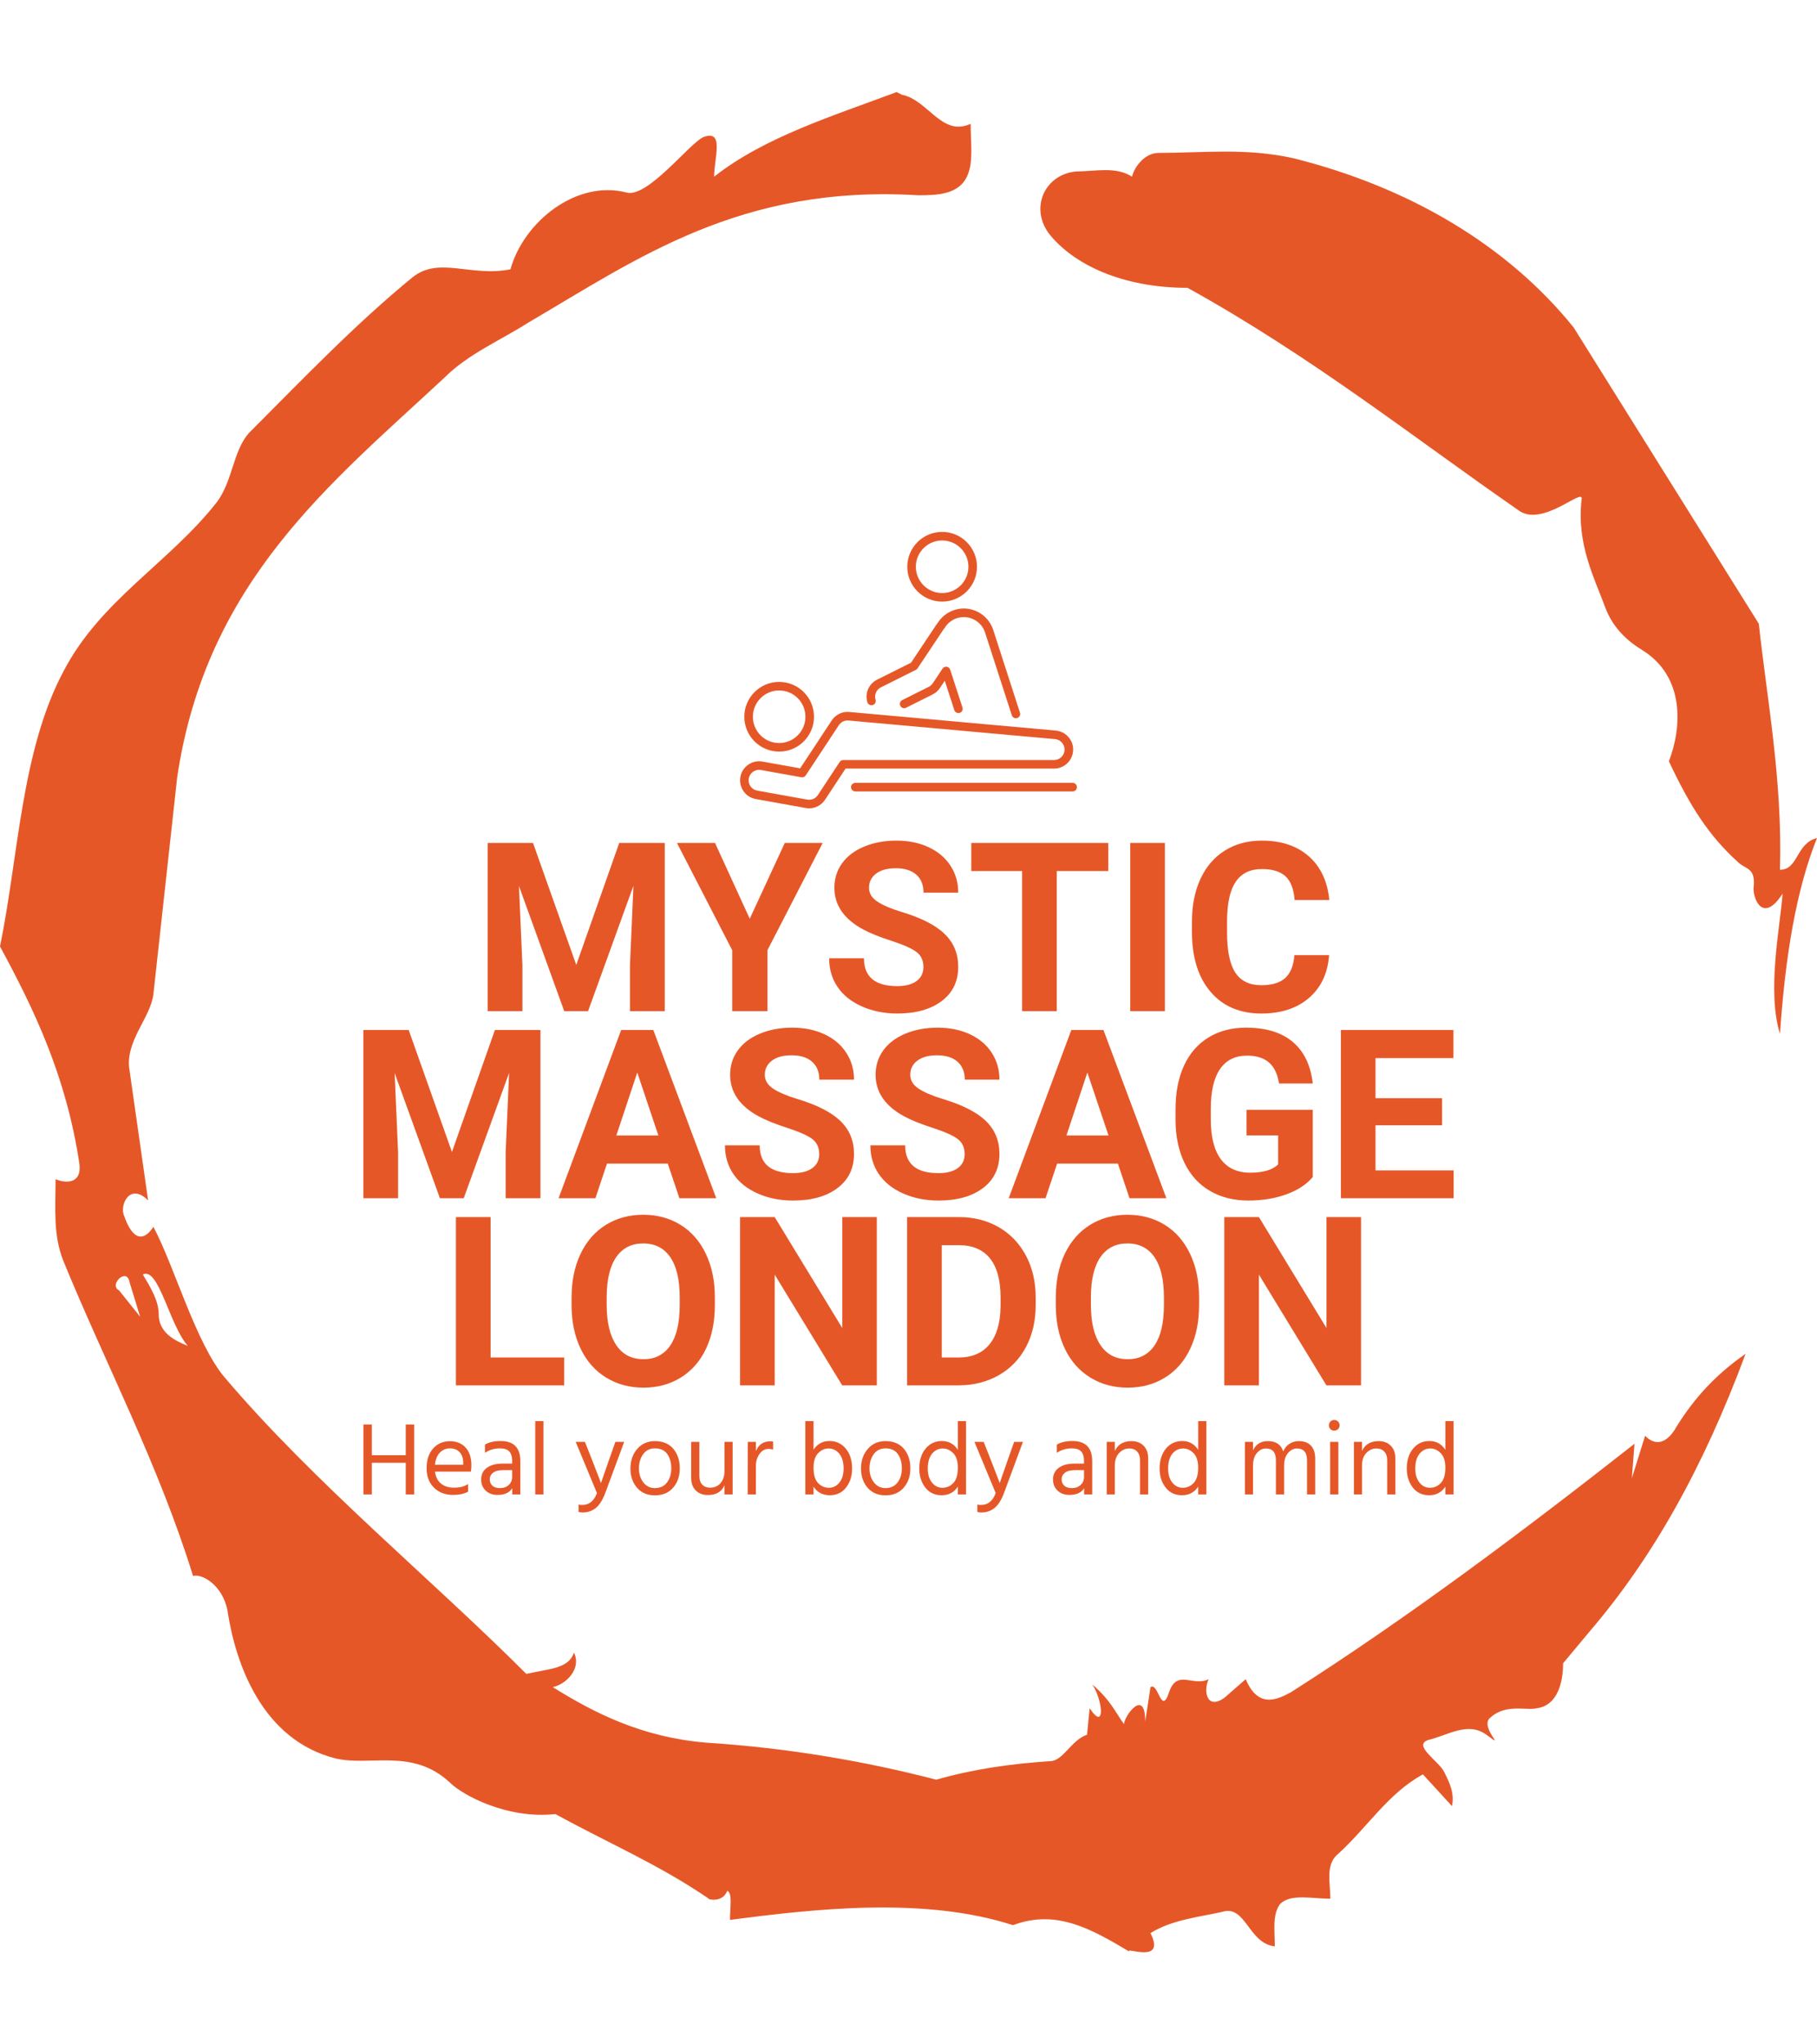 <svg xmlns="http://www.w3.org/2000/svg" version="1.1" xmlns:xlink="http://www.w3.org/1999/xlink" xmlns:svgjs="http://svgjs.dev/svgjs" width="2000" height="2250" viewBox="0 0 2000 2250"><g transform="matrix(1,0,0,1,3.410605131648481e-13,0)"><svg viewBox="0 0 320 360" data-background-color="#ffffff" preserveAspectRatio="xMidYMid meet" height="2250" width="2000" xmlns="http://www.w3.org/2000/svg" xmlns:xlink="http://www.w3.org/1999/xlink"><defs></defs><g id="tight-bounds" transform="matrix(1,0,0,1,0,0)"><svg viewBox="0 0 320 360" height="360" width="320"><g><svg></svg></g><g><svg viewBox="0 0 320 360" height="360" width="320"><g><path d="M20.961 227.22l3.726 4.658-1.863-6.056c-0.466-2.795-3.726 0.466-1.863 1.398M25.153 224.425c1.397 2.329 2.795 4.658 2.795 6.987 0 3.261 2.795 4.658 5.123 5.589-3.261-3.726-5.124-13.974-7.918-12.576M204.017 26.929c7.918 0 15.371-0.932 23.756 0.931 20.495 5.124 37.729 15.371 49.374 29.811l32.606 52.169c1.397 13.042 4.192 27.482 3.726 43.319 3.261 0 2.795-4.658 6.521-5.59-3.726 9.316-5.59 20.961-6.521 34.469-2.329-7.453 0-18.632 0.466-24.687-3.261 5.124-5.124 1.397-5.124-0.932 0.466-3.726-1.397-3.261-2.795-4.658-5.124-4.658-8.384-9.782-12.11-17.7 2.329-6.055 2.795-14.905-4.658-19.563-2.329-1.397-5.124-3.726-6.521-7.453-1.863-5.124-5.124-11.179-4.193-19.097 0.466-2.329-6.987 5.124-11.179 1.863-18.166-12.576-36.332-27.016-58.224-39.127-11.645 0-20.029-4.192-24.221-9.316-3.726-4.658-0.932-10.713 4.658-11.179 3.261 0 6.987-0.932 9.782 0.932 0.466-1.863 2.329-4.192 4.657-4.192M157.904 16.215l0.932 0.466c4.658 0.932 6.987 7.453 12.11 5.124 0 3.261 0.466 6.521-0.466 8.85-1.397 3.726-5.59 3.726-8.85 3.726-31.208-1.863-49.374 11.179-68.471 22.358-5.124 3.261-10.713 5.59-14.906 9.782-20.029 18.632-41.921 35.866-47.045 70.335l-4.192 38.195c-0.466 4.192-5.124 8.384-4.192 13.508l3.26 22.824c-3.261-3.261-5.124 0.932-4.192 2.795 0.466 1.397 2.329 6.055 5.124 1.863 3.726 6.987 7.453 20.495 12.576 26.55 15.837 18.632 36.332 35.4 53.101 52.169 4.192-0.932 7.453-0.932 8.384-3.727 1.397 2.795-1.397 5.59-3.726 6.056 7.453 4.658 15.837 8.85 27.016 9.781 14.44 0.932 27.948 3.261 40.524 6.522 6.521-1.863 13.042-2.795 20.029-3.261 2.329 0 3.726-3.726 6.521-4.658l0.466-4.658c2.795 4.192 2.329-1.397 0.466-4.192 3.261 2.795 4.192 5.124 5.589 6.987 0-1.397 3.726-6.521 3.727-0.466l0.931-6.055c1.397-0.932 1.863 5.124 3.261 0.931 1.397-4.192 4.192-0.932 6.987-2.329-0.932 1.863-0.466 5.59 2.794 3.261l3.727-3.261c2.329 5.59 6.055 3.261 7.918 2.329 20.495-13.042 40.99-28.413 60.553-43.784l-0.466 6.055 2.329-7.453c2.329 2.329 4.192 0.466 5.124-0.931 2.795-4.658 6.521-9.316 12.577-13.508-7.453 20.029-16.303 35.866-27.482 48.908l-4.658 5.59c0 3.261-0.932 7.453-4.658 7.918-1.863 0.466-5.59-0.932-8.384 1.863-1.397 1.863 3.261 5.59-0.466 2.795-3.261-2.329-6.521 0-10.248 0.932-2.795 0.932 1.863 3.726 2.795 5.589 0.932 1.863 1.863 3.726 1.398 6.056l-5.124-5.59c-6.055 3.261-9.782 9.316-14.906 13.974-2.329 1.863-1.397 5.124-1.397 7.918-3.261 0-6.987-0.932-8.85 0.932-1.397 1.863-0.932 4.658-0.932 7.453-4.658-0.466-5.124-7.453-9.315-6.056-4.192 0.932-8.85 1.397-12.577 3.727 2.795 5.59-4.658 2.329-3.726 3.26-6.987-4.192-13.042-7.453-20.495-4.658-15.837-5.124-35.4-2.795-49.84-0.931 0-2.329 0.466-4.658-0.466-5.124-0.932 2.329-3.726 1.397-3.26 1.397-8.85-6.055-17.7-9.782-27.016-14.905-8.384 0.932-16.303-3.261-18.632-5.59-6.521-6.055-13.974-2.795-20.029-4.192-13.042-3.261-17.7-16.769-19.098-26.084-0.932-4.658-4.658-6.521-6.055-6.056-6.055-19.563-15.371-37.263-22.824-55.429-1.863-4.658-1.397-9.316-1.397-14.44 2.329 0.932 4.658 0.466 4.192-2.794-2.329-15.371-7.918-27.016-13.974-38.195 3.261-15.837 3.726-34.469 11.179-48.443 6.521-12.576 18.632-19.098 27.016-29.811 2.795-3.726 2.795-8.85 5.59-12.11 9.316-9.316 18.632-19.098 28.879-27.482 4.658-3.726 10.247 0 17.234-1.397 2.329-8.384 11.645-15.837 20.495-13.508 3.726 0.932 11.179-8.85 13.508-9.782 3.726-1.397 1.863 3.726 1.863 6.987 8.85-6.987 20.961-10.713 32.14-14.906" fill="#e65728" data-fill-palette-color="tertiary"></path></g><g transform="matrix(1,0,0,1,64,93.666)"><svg viewBox="0 0 192 172.668" height="172.668" width="192"><g><svg viewBox="0 0 192 172.668" height="172.668" width="192"><g><svg viewBox="0 0 192 172.668" height="172.668" width="192"><g transform="matrix(1,0,0,1,0,53.116)"><svg viewBox="0 0 192 119.552" height="119.552" width="192"><g><svg viewBox="0 0 192 119.552" height="119.552" width="192"><g><svg viewBox="0 0 192 98.821" height="98.821" width="192"><g transform="matrix(1,0,0,1,0,0)"><svg width="192" viewBox="118.36 -36.04 230.37 115.58" height="98.821" data-palette-color="#e65728"><svg></svg><svg></svg><svg></svg><g class="undefined-text-0" data-fill-palette-color="primary" id="text-0"><path d="M144.63-35.55h9.57l9.14 25.78 9.08-25.78h9.62v35.55h-7.35v-9.72l0.73-16.77-9.59 26.49h-5.03l-9.57-26.46 0.73 16.74v9.72h-7.33zM192.66-35.55l7.34 16.02 7.4-16.02h8.01l-11.67 22.66v12.89h-7.45v-12.89l-11.67-22.66zM236.7-9.33v0c0-1.38-0.49-2.44-1.47-3.18-0.973-0.74-2.73-1.523-5.27-2.35-2.54-0.82-4.55-1.63-6.03-2.43v0c-4.033-2.18-6.05-5.117-6.05-8.81v0c0-1.92 0.54-3.633 1.62-5.14 1.08-1.507 2.633-2.683 4.66-3.53 2.027-0.847 4.303-1.27 6.83-1.27v0c2.533 0 4.793 0.46 6.78 1.38 1.987 0.92 3.53 2.22 4.63 3.9 1.1 1.673 1.65 3.577 1.65 5.71v0h-7.33c0-1.627-0.51-2.893-1.53-3.8-1.027-0.9-2.47-1.35-4.33-1.35v0c-1.787 0-3.177 0.38-4.17 1.14-0.993 0.753-1.49 1.75-1.49 2.99v0c0 1.153 0.583 2.12 1.75 2.9 1.16 0.78 2.873 1.513 5.14 2.2v0c4.167 1.253 7.2 2.807 9.1 4.66 1.907 1.853 2.86 4.163 2.86 6.93v0c0 3.08-1.163 5.493-3.49 7.24-2.327 1.753-5.46 2.63-9.4 2.63v0c-2.733 0-5.223-0.5-7.47-1.5-2.247-1-3.96-2.373-5.14-4.12-1.18-1.74-1.77-3.757-1.77-6.05v0h7.35c0 3.92 2.343 5.88 7.03 5.88v0c1.74 0 3.097-0.353 4.07-1.06 0.98-0.707 1.47-1.697 1.47-2.97zM275.76-35.55v5.94h-10.89v29.61h-7.32v-29.61h-10.74v-5.94zM287.72-35.55v35.55h-7.32v-35.55zM315.09-11.84h7.33c-0.28 3.827-1.693 6.837-4.24 9.03-2.547 2.2-5.903 3.3-10.07 3.3v0c-4.56 0-8.143-1.533-10.75-4.6-2.613-3.073-3.92-7.287-3.92-12.64v0-2.17c0-3.42 0.6-6.43 1.8-9.03 1.207-2.607 2.93-4.607 5.17-6 2.233-1.393 4.833-2.09 7.8-2.09v0c4.1 0 7.403 1.1 9.91 3.3 2.507 2.2 3.957 5.283 4.35 9.25v0h-7.33c-0.18-2.293-0.817-3.957-1.91-4.99-1.1-1.033-2.773-1.55-5.02-1.55v0c-2.44 0-4.267 0.877-5.48 2.63-1.213 1.747-1.837 4.46-1.87 8.14v0 2.68c0 3.84 0.583 6.65 1.75 8.43 1.16 1.773 2.993 2.66 5.5 2.66v0c2.26 0 3.95-0.517 5.07-1.55 1.113-1.033 1.75-2.633 1.91-4.8z" data-fill-palette-color="primary" fill="#e65728" opacity="1"></path><path d="M118.36 3.97h9.57l9.14 25.78 9.08-25.78h9.62v35.55h-7.35v-9.72l0.73-16.77-9.59 26.49h-5.03l-9.57-26.46 0.73 16.74v9.72h-7.33zM185.14 39.52l-2.47-7.32h-12.84l-2.44 7.32h-7.79l13.23-35.55h6.79l13.3 35.55zM176.23 12.96l-4.42 13.3h8.88zM214.68 30.19v0c0-1.38-0.49-2.44-1.47-3.18-0.973-0.74-2.73-1.523-5.27-2.35-2.54-0.82-4.55-1.63-6.03-2.43v0c-4.04-2.18-6.06-5.117-6.06-8.81v0c0-1.92 0.543-3.633 1.63-5.14 1.08-1.507 2.633-2.683 4.66-3.53 2.027-0.847 4.3-1.27 6.82-1.27v0c2.54 0 4.803 0.46 6.79 1.38 1.987 0.92 3.53 2.22 4.63 3.9 1.1 1.673 1.65 3.577 1.65 5.71v0h-7.33c0-1.627-0.513-2.893-1.54-3.8-1.02-0.9-2.46-1.35-4.32-1.35v0c-1.787 0-3.177 0.38-4.17 1.14-0.993 0.753-1.49 1.75-1.49 2.99v0c0 1.153 0.58 2.12 1.74 2.9 1.167 0.78 2.88 1.513 5.14 2.2v0c4.167 1.253 7.203 2.807 9.11 4.66 1.907 1.853 2.86 4.163 2.86 6.93v0c0 3.08-1.167 5.493-3.5 7.24-2.327 1.753-5.457 2.63-9.39 2.63v0c-2.74 0-5.233-0.5-7.48-1.5-2.24-1-3.95-2.373-5.13-4.12-1.18-1.74-1.77-3.757-1.77-6.05v0h7.34c0 3.92 2.347 5.88 7.04 5.88v0c1.74 0 3.097-0.353 4.07-1.06 0.98-0.707 1.47-1.697 1.47-2.97zM245.41 30.19v0c0-1.38-0.487-2.44-1.46-3.18-0.98-0.74-2.737-1.523-5.27-2.35-2.54-0.82-4.55-1.63-6.03-2.43v0c-4.04-2.18-6.06-5.117-6.06-8.81v0c0-1.92 0.54-3.633 1.62-5.14 1.087-1.507 2.643-2.683 4.67-3.53 2.027-0.847 4.3-1.27 6.82-1.27v0c2.54 0 4.803 0.46 6.79 1.38 1.987 0.92 3.53 2.22 4.63 3.9 1.093 1.673 1.64 3.577 1.64 5.71v0h-7.32c0-1.627-0.513-2.893-1.54-3.8-1.027-0.9-2.467-1.35-4.32-1.35v0c-1.793 0-3.187 0.38-4.18 1.14-0.987 0.753-1.48 1.75-1.48 2.99v0c0 1.153 0.58 2.12 1.74 2.9 1.167 0.78 2.88 1.513 5.14 2.2v0c4.167 1.253 7.203 2.807 9.11 4.66 1.9 1.853 2.85 4.163 2.85 6.93v0c0 3.08-1.163 5.493-3.49 7.24-2.327 1.753-5.46 2.63-9.4 2.63v0c-2.733 0-5.223-0.5-7.47-1.5-2.247-1-3.96-2.373-5.14-4.12-1.18-1.74-1.77-3.757-1.77-6.05v0h7.35c0 3.92 2.343 5.88 7.03 5.88v0c1.74 0 3.1-0.353 4.08-1.06 0.973-0.707 1.46-1.697 1.46-2.97zM280.25 39.52l-2.46-7.32h-12.84l-2.45 7.32h-7.78l13.23-35.55h6.79l13.3 35.55zM271.34 12.96l-4.42 13.3h8.89zM318.97 20.84v14.19c-1.313 1.58-3.177 2.803-5.59 3.67-2.407 0.873-5.073 1.31-8 1.31v0c-3.08 0-5.78-0.673-8.1-2.02-2.32-1.34-4.11-3.287-5.37-5.84-1.26-2.56-1.907-5.563-1.94-9.01v0-2.42c0-3.547 0.597-6.62 1.79-9.22 1.2-2.593 2.927-4.577 5.18-5.95 2.253-1.38 4.893-2.07 7.92-2.07v0c4.22 0 7.517 1.007 9.89 3.02 2.38 2.013 3.787 4.94 4.22 8.78v0h-7.12c-0.327-2.033-1.05-3.523-2.17-4.47-1.113-0.947-2.647-1.42-4.6-1.42v0c-2.487 0-4.383 0.937-5.69 2.81-1.3 1.873-1.957 4.657-1.97 8.35v0 2.27c0 3.727 0.707 6.543 2.12 8.45 1.413 1.9 3.49 2.85 6.23 2.85v0c2.747 0 4.707-0.583 5.88-1.75v0-6.13h-6.67v-5.4zM346.29 18.38v5.73h-14.06v9.53h16.5v5.88h-23.82v-35.55h23.78v5.94h-16.46v8.47z" data-fill-palette-color="primary" fill="#e65728" opacity="1"></path><path d="M145.24 43.5v29.67h15.55v5.88h-22.88v-35.55zM192.63 60.5v1.58c0 3.5-0.62 6.57-1.86 9.21-1.24 2.633-3.01 4.667-5.31 6.1-2.3 1.433-4.94 2.15-7.92 2.15v0c-2.947 0-5.577-0.71-7.89-2.13-2.307-1.413-4.097-3.433-5.37-6.06-1.267-2.633-1.91-5.657-1.93-9.07v0-1.76c0-3.5 0.63-6.58 1.89-9.24 1.267-2.66 3.05-4.703 5.35-6.13 2.307-1.427 4.94-2.14 7.9-2.14 2.96 0 5.593 0.713 7.9 2.14 2.3 1.427 4.08 3.47 5.34 6.13 1.267 2.66 1.9 5.733 1.9 9.22zM185.2 62.2v-1.73c0-3.727-0.667-6.56-2-8.5-1.333-1.933-3.237-2.9-5.71-2.9v0c-2.46 0-4.357 0.957-5.69 2.87-1.333 1.913-2.01 4.717-2.03 8.41v0 1.73c0 3.633 0.67 6.45 2.01 8.45 1.333 2 3.253 3 5.76 3v0c2.453 0 4.34-0.963 5.66-2.89 1.32-1.927 1.987-4.74 2-8.44zM226.85 43.5v35.55h-7.32l-14.26-23.39v23.39h-7.32v-35.55h7.32l14.28 23.44v-23.44zM244.26 79.05h-11.01v-35.55h10.94c3.127 0 5.92 0.703 8.38 2.11 2.467 1.413 4.393 3.417 5.78 6.01 1.38 2.593 2.07 5.543 2.07 8.85v0 1.64c0 3.3-0.677 6.237-2.03 8.81-1.36 2.573-3.277 4.567-5.75 5.98-2.48 1.42-5.273 2.137-8.38 2.15zM244.19 49.44h-3.62v23.73h3.55c2.86 0 5.047-0.937 6.56-2.81 1.513-1.873 2.287-4.55 2.32-8.03v0-1.88c0-3.613-0.747-6.353-2.24-8.22-1.5-1.86-3.69-2.79-6.57-2.79zM294.95 60.5v1.58c0 3.5-0.62 6.57-1.86 9.21-1.24 2.633-3.01 4.667-5.31 6.1-2.307 1.433-4.947 2.15-7.92 2.15v0c-2.947 0-5.577-0.71-7.89-2.13-2.313-1.413-4.103-3.433-5.37-6.06-1.267-2.633-1.91-5.657-1.93-9.07v0-1.76c0-3.5 0.63-6.58 1.89-9.24 1.267-2.66 3.05-4.703 5.35-6.13 2.307-1.427 4.94-2.14 7.9-2.14 2.96 0 5.593 0.713 7.9 2.14 2.3 1.427 4.08 3.47 5.34 6.13 1.267 2.66 1.9 5.733 1.9 9.22zM287.52 62.2v-1.73c0-3.727-0.667-6.56-2-8.5-1.333-1.933-3.237-2.9-5.71-2.9v0c-2.46 0-4.357 0.957-5.69 2.87-1.333 1.913-2.01 4.717-2.03 8.41v0 1.73c0 3.633 0.67 6.45 2.01 8.45 1.333 2 3.253 3 5.76 3v0c2.453 0 4.34-0.963 5.66-2.89 1.32-1.927 1.987-4.74 2-8.44zM329.17 43.5v35.55h-7.32l-14.26-23.39v23.39h-7.32v-35.55h7.32l14.28 23.44v-23.44z" data-fill-palette-color="primary" fill="#e65728" opacity="1"></path></g></svg></g></svg></g><g transform="matrix(1,0,0,1,0,103.263)"><svg viewBox="0 0 192 16.289" height="16.289" width="192"><g transform="matrix(1,0,0,1,0,0)"><svg width="192" viewBox="3.85 -35.9 525.65 44.6" height="16.289" data-palette-color="#e65728"><path d="M28.3-33.7L28.3 0 24.25 0 24.25-15.25 7.9-15.25 7.9 0 3.85 0 3.85-33.7 7.9-33.7 7.9-18.9 24.25-18.9 24.25-33.7 28.3-33.7ZM54.3-5L54.3-1.3Q51.35 0.25 47.1 0.25L47.1 0.25Q41.35 0.25 37.82-3.28 34.3-6.8 34.3-12.6L34.3-12.6Q34.3-18.65 37.45-22.15 40.6-25.65 45.55-25.65L45.55-25.65Q50.3-25.65 53.1-22.6 55.9-19.55 55.9-13.95L55.9-13.95Q55.9-12.35 55.65-11L55.65-11 38.35-11Q38.8-7.25 41.2-5.25 43.6-3.25 47.5-3.25L47.5-3.25Q51.75-3.25 54.3-5L54.3-5ZM45.55-22.2L45.55-22.2Q42.7-22.2 40.7-20.15 38.7-18.1 38.35-14.3L38.35-14.3 51.95-14.3 51.95-15.3Q51.95-18.45 50.25-20.33 48.55-22.2 45.55-22.2ZM69.65-3.05L69.65-3.05Q72.34-3.05 73.95-4.58 75.55-6.1 75.55-8.45L75.55-8.45 75.55-11.7 71.15-11.7Q67.95-11.7 66.34-10.45 64.75-9.2 64.75-7.3 64.75-5.4 66-4.23 67.25-3.05 69.65-3.05ZM75.59 0L75.59-3Q73.65 0.25 68.5 0.25L68.5 0.25Q64.95 0.25 62.77-1.85 60.6-3.95 60.6-7.15L60.6-7.15Q60.6-10.8 63.37-12.83 66.15-14.85 70.95-14.85L70.95-14.85 75.55-14.85 75.55-16.15Q75.55-19.15 74.2-20.68 72.84-22.2 69.65-22.2L69.65-22.2Q65.59-22.2 62.45-20.05L62.45-20.05 62.45-24Q65.3-25.75 69.95-25.75L69.95-25.75Q79.5-25.75 79.5-16.05L79.5-16.05 79.5 0 75.59 0ZM90.64-35.35L90.64 0 86.69 0 86.69-35.35 90.64-35.35ZM129.59-25.35L120.44-0.65Q118.49 4.5 115.81 6.6 113.14 8.7 109.69 8.7L109.69 8.7Q108.39 8.7 107.59 8.45L107.59 8.45 107.59 4.9Q108.34 5.1 109.29 5.1L109.29 5.1Q114.34 5.1 116.44-0.65L116.44-0.65 106.19-25.35 110.64-25.35 113.94-17 118.39-5.5Q118.79-6.8 122.39-17L122.39-17 125.34-25.35 129.59-25.35ZM156.38-12.6L156.38-12.6Q156.38-6.95 153.19-3.25 149.99 0.45 144.38 0.45L144.38 0.45Q138.94 0.45 135.76-3.23 132.59-6.9 132.59-12.5L132.59-12.5Q132.59-18.15 135.86-21.93 139.13-25.7 144.38-25.7L144.38-25.7Q150.13-25.7 153.26-22 156.38-18.3 156.38-12.6ZM136.69-12.55L136.69-12.55Q136.69-8.6 138.78-5.83 140.88-3.05 144.38-3.05L144.38-3.05Q148.19-3.05 150.24-5.78 152.28-8.5 152.28-12.55L152.28-12.55Q152.28-16.75 150.34-19.48 148.38-22.2 144.38-22.2L144.38-22.2Q140.78-22.2 138.74-19.4 136.69-16.6 136.69-12.55ZM181.88-25.35L181.88 0 177.93 0 177.93-4.4Q175.93 0.3 169.98 0.3L169.98 0.3Q166.23 0.3 164.06-1.93 161.88-4.15 161.88-7.9L161.88-7.9 161.88-25.35 165.83-25.35 165.83-8.9Q165.83-6.15 167.23-4.7 168.63-3.25 171.03-3.25L171.03-3.25Q174.18-3.25 176.06-5.45 177.93-7.65 177.93-11.4L177.93-11.4 177.93-25.35 181.88-25.35ZM193.08-13.85L193.08 0 189.13 0 189.18-25.35 193.08-25.35 193.08-20.9Q195.08-25.6 199.98-25.6L199.98-25.6Q200.88-25.6 201.38-25.5L201.38-25.5 201.38-21.6Q200.33-21.95 199.23-21.95L199.23-21.95Q196.58-21.95 194.83-19.5 193.08-17.05 193.08-13.85L193.08-13.85ZM220.88-3.75L220.88 0 216.93 0 216.93-35.35 220.88-35.35 220.88-21.55Q223.63-25.75 228.58-25.75L228.58-25.75Q233.38-25.75 236.43-22.08 239.48-18.4 239.48-12.45L239.48-12.45Q239.48-7.1 236.6-3.35 233.73 0.4 228.68 0.4L228.68 0.4Q223.58 0.4 220.88-3.75L220.88-3.75ZM220.88-12.85L220.88-12.85Q220.88-7.8 223.05-5.5 225.23-3.2 228.33-3.2L228.33-3.2Q231.38-3.2 233.38-5.75 235.38-8.3 235.38-12.4L235.38-12.4Q235.38-17.1 233.3-19.63 231.23-22.15 228.08-22.15L228.08-22.15Q225.38-22.15 223.13-19.9 220.88-17.65 220.88-12.85ZM267.57-12.6L267.57-12.6Q267.57-6.95 264.37-3.25 261.17 0.45 255.57 0.45L255.57 0.45Q250.12 0.45 246.95-3.23 243.77-6.9 243.77-12.5L243.77-12.5Q243.77-18.15 247.05-21.93 250.32-25.7 255.57-25.7L255.57-25.7Q261.32-25.7 264.45-22 267.57-18.3 267.57-12.6ZM247.87-12.55L247.87-12.55Q247.87-8.6 249.97-5.83 252.07-3.05 255.57-3.05L255.57-3.05Q259.37-3.05 261.42-5.78 263.47-8.5 263.47-12.55L263.47-12.55Q263.47-16.75 261.52-19.48 259.57-22.2 255.57-22.2L255.57-22.2Q251.97-22.2 249.92-19.4 247.87-16.6 247.87-12.55ZM275.97-12.4L275.97-12.4Q275.97-8.3 277.97-5.75 279.97-3.2 283.02-3.2L283.02-3.2Q286.12-3.2 288.3-5.5 290.47-7.8 290.47-12.85L290.47-12.85Q290.47-17.65 288.22-19.9 285.97-22.15 283.27-22.15L283.27-22.15Q280.12-22.15 278.05-19.63 275.97-17.1 275.97-12.4ZM294.42-35.35L294.42 0 290.47 0 290.47-3.75Q287.77 0.4 282.67 0.4L282.67 0.4Q277.62 0.4 274.75-3.35 271.87-7.1 271.87-12.45L271.87-12.45Q271.87-18.4 274.92-22.08 277.97-25.75 282.77-25.75L282.77-25.75Q287.72-25.75 290.47-21.5L290.47-21.5 290.47-35.35 294.42-35.35ZM321.87-25.35L312.72-0.65Q310.77 4.5 308.09 6.6 305.42 8.7 301.97 8.7L301.97 8.7Q300.67 8.7 299.87 8.45L299.87 8.45 299.87 4.9Q300.62 5.1 301.57 5.1L301.57 5.1Q306.62 5.1 308.72-0.65L308.72-0.65 298.47-25.35 302.92-25.35 306.22-17 310.67-5.5Q311.07-6.8 314.67-17L314.67-17 317.62-25.35 321.87-25.35ZM345.41-3.05L345.41-3.05Q348.11-3.05 349.71-4.58 351.31-6.1 351.31-8.45L351.31-8.45 351.31-11.7 346.91-11.7Q343.71-11.7 342.11-10.45 340.51-9.2 340.51-7.3 340.51-5.4 341.76-4.23 343.01-3.05 345.41-3.05ZM351.36 0L351.36-3Q349.41 0.25 344.26 0.25L344.26 0.25Q340.71 0.25 338.54-1.85 336.36-3.95 336.36-7.15L336.36-7.15Q336.36-10.8 339.14-12.83 341.91-14.85 346.71-14.85L346.71-14.85 351.31-14.85 351.31-16.15Q351.31-19.15 349.96-20.68 348.61-22.2 345.41-22.2L345.41-22.2Q341.36-22.2 338.21-20.05L338.21-20.05 338.21-24Q341.06-25.75 345.71-25.75L345.71-25.75Q355.26-25.75 355.26-16.05L355.26-16.05 355.26 0 351.36 0ZM382.26-17.45L382.26 0 378.31 0 378.31-16.4Q378.31-19.2 376.89-20.68 375.46-22.15 373.16-22.15L373.16-22.15Q370.31-22.15 368.24-19.95 366.16-17.75 366.16-13.85L366.16-13.85 366.16 0 362.26 0 362.26-25.35 366.16-25.35 366.16-20.95Q368.41-25.7 374.16-25.7L374.16-25.7Q377.86-25.7 380.06-23.45 382.26-21.2 382.26-17.45L382.26-17.45ZM391.86-12.4L391.86-12.4Q391.86-8.3 393.86-5.75 395.86-3.2 398.91-3.2L398.91-3.2Q402.01-3.2 404.18-5.5 406.36-7.8 406.36-12.85L406.36-12.85Q406.36-17.65 404.11-19.9 401.86-22.15 399.16-22.15L399.16-22.15Q396.01-22.15 393.93-19.63 391.86-17.1 391.86-12.4ZM410.31-35.35L410.31 0 406.36 0 406.36-3.75Q403.66 0.4 398.56 0.4L398.56 0.4Q393.51 0.4 390.63-3.35 387.76-7.1 387.76-12.45L387.76-12.45Q387.76-18.4 390.81-22.08 393.86-25.75 398.66-25.75L398.66-25.75Q403.61-25.75 406.36-21.5L406.36-21.5 406.36-35.35 410.31-35.35ZM462.8-17.4L462.8 0 458.85 0 458.85-16.4Q458.85-22.15 454-22.15L454-22.15Q451.6-22.15 449.7-19.98 447.8-17.8 447.8-13.85L447.8-13.85 447.8 0 443.85 0 443.85-16.4Q443.85-22.15 439-22.15L439-22.15Q436.6-22.15 434.7-19.98 432.8-17.8 432.8-13.85L432.8-13.85 432.8 0 428.9 0 428.9-25.35 432.8-25.35 432.8-21.25Q434.9-25.7 439.95-25.7L439.95-25.7Q445.8-25.7 447.35-20.75L447.35-20.75Q448.45-23.15 450.43-24.43 452.4-25.7 454.85-25.7L454.85-25.7Q458.8-25.7 460.8-23.45 462.8-21.2 462.8-17.4L462.8-17.4ZM473.95-25.35L473.95 0 470 0 470-25.35 473.95-25.35ZM473.8-35.15Q474.55-34.4 474.55-33.3 474.55-32.2 473.8-31.48 473.05-30.75 471.95-30.75 470.85-30.75 470.13-31.48 469.4-32.2 469.4-33.3 469.4-34.4 470.13-35.15 470.85-35.9 471.95-35.9 473.05-35.9 473.8-35.15ZM501.45-17.45L501.45 0 497.5 0 497.5-16.4Q497.5-19.2 496.07-20.68 494.65-22.15 492.35-22.15L492.35-22.15Q489.5-22.15 487.42-19.95 485.35-17.75 485.35-13.85L485.35-13.85 485.35 0 481.45 0 481.45-25.35 485.35-25.35 485.35-20.95Q487.6-25.7 493.35-25.7L493.35-25.7Q497.05-25.7 499.25-23.45 501.45-21.2 501.45-17.45L501.45-17.45ZM511.05-12.4L511.05-12.4Q511.05-8.3 513.05-5.75 515.05-3.2 518.1-3.2L518.1-3.2Q521.2-3.2 523.37-5.5 525.55-7.8 525.55-12.85L525.55-12.85Q525.55-17.65 523.3-19.9 521.05-22.15 518.35-22.15L518.35-22.15Q515.2-22.15 513.12-19.63 511.05-17.1 511.05-12.4ZM529.5-35.35L529.5 0 525.55 0 525.55-3.75Q522.85 0.4 517.75 0.4L517.75 0.4Q512.7 0.4 509.82-3.35 506.95-7.1 506.95-12.45L506.95-12.45Q506.95-18.4 510-22.08 513.05-25.75 517.85-25.75L517.85-25.75Q522.8-25.75 525.55-21.5L525.55-21.5 525.55-35.35 529.5-35.35Z" opacity="1" transform="matrix(1,0,0,1,0,0)" fill="#e65728" class="undefined-text-1" data-fill-palette-color="secondary" id="text-1"></path></svg></g></svg></g></svg></g></svg></g><g transform="matrix(1,0,0,1,66.336,0)"><svg viewBox="0 0 59.328 48.674" height="48.674" width="59.328"><g><svg xmlns="http://www.w3.org/2000/svg" xmlns:xlink="http://www.w3.org/1999/xlink" version="1.1" x="0" y="0" viewBox="4.917 13.011 90.167 73.975" style="enable-background:new 0 0 100 100;" xml:space="preserve" height="48.674" width="59.328" class="icon-icon-0" data-fill-palette-color="accent" id="icon-0"><g fill="#e65728" data-fill-palette-color="accent"><path d="M59.002 31.666c5.144 0 9.328-4.185 9.328-9.328 0-5.143-4.185-9.327-9.328-9.327-5.143 0-9.327 4.185-9.327 9.327C49.675 27.481 53.859 31.666 59.002 31.666zM59.002 15.304c3.88 0 7.036 3.155 7.036 7.034 0 3.88-3.156 7.035-7.036 7.035-3.879 0-7.035-3.155-7.035-7.035C51.967 18.459 55.123 15.304 59.002 15.304z" fill="#e65728" data-fill-palette-color="accent"></path><path d="M15.379 71.808c5.144 0 9.328-4.185 9.328-9.328s-4.185-9.327-9.328-9.327-9.328 4.184-9.328 9.327S10.235 71.808 15.379 71.808zM15.379 55.444c3.88 0 7.035 3.156 7.035 7.035s-3.155 7.036-7.035 7.036c-3.879 0-7.035-3.157-7.035-7.036S11.5 55.444 15.379 55.444z" fill="#e65728" data-fill-palette-color="accent"></path><path d="M40.418 59.354c0.606-0.184 0.948-0.824 0.765-1.43-0.396-1.308 0.205-2.701 1.429-3.313l9.361-4.68c0.179-0.089 0.33-0.224 0.441-0.39l6.972-10.458c0.064-0.097 0.14-0.195 0.226-0.292 0.042-0.048 0.08-0.1 0.113-0.153 0.741-1.199 1.889-2.101 3.23-2.537 3.134-1.021 6.514 0.699 7.533 3.83l7.163 22.16c0.157 0.485 0.606 0.794 1.091 0.794 0.116 0 0.235-0.019 0.353-0.056 0.603-0.195 0.933-0.841 0.738-1.443l-7.164-22.162c-1.412-4.336-6.087-6.715-10.423-5.304-1.828 0.596-3.395 1.813-4.421 3.433-0.128 0.15-0.245 0.306-0.349 0.461l-6.801 10.203-9.09 4.544c-2.226 1.113-3.318 3.648-2.598 6.028C39.172 59.194 39.812 59.537 40.418 59.354z" fill="#e65728" data-fill-palette-color="accent"></path><path d="M60.22 49.097c-0.436-0.061-0.866 0.135-1.109 0.5l-2.616 3.925c-0.27 0.405-0.643 0.733-1.078 0.951l-7.093 3.547c-0.566 0.283-0.796 0.972-0.513 1.538s0.972 0.796 1.538 0.513l7.092-3.547c0.792-0.396 1.47-0.993 1.962-1.73l1.304-1.957 2.562 7.871c0.157 0.484 0.606 0.792 1.09 0.792 0.117 0 0.237-0.019 0.354-0.057 0.603-0.196 0.932-0.843 0.735-1.444l-3.293-10.12C61.018 49.46 60.655 49.156 60.22 49.097z" fill="#e65728" data-fill-palette-color="accent"></path><path d="M93.938 80.174H35.762c-0.633 0-1.146 0.513-1.146 1.146 0 0.633 0.514 1.146 1.146 1.146h58.176c0.634 0 1.146-0.513 1.146-1.146C95.084 80.687 94.571 80.174 93.938 80.174z" fill="#e65728" data-fill-palette-color="accent"></path><path d="M89.136 76.344h0.03c0.028-0.001 0.057-0.002 0.085-0.004 0.062-0.003 0.123-0.009 0.186-0.014 0.013-0.001 0.025-0.002 0.038-0.004 0.004 0 0.009-0.001 0.014-0.001l0 0c0.07-0.007 0.141-0.016 0.205-0.025 0.023-0.003 0.047-0.007 0.07-0.011 0.061-0.01 0.12-0.02 0.18-0.031 0.012-0.002 0.023-0.005 0.035-0.007 0.004-0.001 0.007-0.002 0.011-0.002 0.052-0.011 0.104-0.022 0.155-0.035l0.031-0.007c0.008-0.002 0.016-0.004 0.023-0.006 0.024-0.006 0.049-0.012 0.055-0.014 0.053-0.015 0.105-0.029 0.158-0.045 0.029-0.008 0.059-0.018 0.092-0.027l0.122-0.041c0.015-0.005 0.026-0.009 0.041-0.015 0.026-0.009 0.053-0.018 0.062-0.021 0.025-0.009 0.051-0.02 0.076-0.029l0.019-0.007c0.016-0.006 0.032-0.013 0.048-0.019l0.187-0.081c0.006-0.002 0.013-0.005 0.019-0.008l0.1-0.047c0.008-0.003 0.016-0.007 0.022-0.011 0.032-0.015 0.063-0.031 0.093-0.048 0.041-0.021 0.08-0.04 0.11-0.057 0.027-0.015 0.054-0.03 0.093-0.053 0.004-0.002 0.024-0.014 0.028-0.017l0.086-0.05c0.031-0.019 0.063-0.038 0.097-0.061 0.045-0.028 0.091-0.059 0.123-0.081 0.021-0.014 0.041-0.028 0.076-0.054 0.006-0.004 0.012-0.009 0.019-0.013l0.098-0.071c0.006-0.004 0.013-0.009 0.019-0.013 0.031-0.024 0.063-0.05 0.105-0.084l0.057-0.045c0.037-0.03 0.074-0.063 0.111-0.095l0.008-0.008c0.028-0.023 0.056-0.047 0.095-0.083 0.036-0.034 0.072-0.068 0.099-0.095 0.023-0.021 0.046-0.044 0.068-0.066 0.038-0.038 0.073-0.076 0.109-0.115 0.018-0.018 0.032-0.033 0.04-0.042 0.048-0.051 0.093-0.104 0.138-0.158 0.001-0.001 0.002-0.002 0.003-0.003 0.008-0.009 0.016-0.018 0.022-0.027 0.044-0.052 0.086-0.105 0.127-0.16 0.013-0.017 0.025-0.033 0.038-0.051 0.034-0.046 0.067-0.093 0.101-0.141 0.011-0.015 0.021-0.031 0.032-0.047 0.037-0.054 0.073-0.111 0.108-0.169l0.02-0.03c0.03-0.048 0.059-0.099 0.095-0.164 0.012-0.021 0.023-0.04 0.034-0.061 0.026-0.049 0.052-0.099 0.073-0.142l0.04-0.08c0.012-0.025 0.023-0.051 0.035-0.077l0.013-0.027c0.007-0.014 0.013-0.027 0.019-0.041l0.01-0.022c0.01-0.022 0.02-0.046 0.029-0.068 0.011-0.026 0.021-0.055 0.037-0.093 0.014-0.035 0.027-0.071 0.042-0.108l0.013-0.034c0.009-0.025 0.018-0.052 0.029-0.086 0.018-0.051 0.034-0.103 0.05-0.154 0.006-0.019 0.011-0.035 0.013-0.044 0.003-0.009 0.005-0.017 0.008-0.025 0.018-0.062 0.035-0.124 0.049-0.182 0.005-0.021 0.011-0.044 0.016-0.066 0.015-0.06 0.027-0.118 0.039-0.18 0.006-0.024 0.01-0.051 0.015-0.076 0.011-0.059 0.02-0.116 0.028-0.175 0.004-0.024 0.007-0.049 0.01-0.075 0.008-0.055 0.014-0.111 0.02-0.167 0.004-0.033 0.007-0.067 0.009-0.104 0.001-0.011 0.002-0.021 0.003-0.032l0.009-0.137c0.002-0.044 0.003-0.089 0.003-0.135 0.001-0.029 0.002-0.059 0.002-0.088 0-0.013-0.001-0.027-0.001-0.042 0-0.058-0.002-0.114-0.005-0.172 0-0.004 0-0.008 0-0.011l-0.002-0.04c-0.003-0.07-0.009-0.14-0.015-0.209-0.001-0.005-0.001-0.01-0.002-0.016-0.001-0.017-0.003-0.034-0.005-0.052-0.006-0.058-0.014-0.116-0.021-0.168l-0.006-0.048c-0.002-0.015-0.004-0.03-0.007-0.045-0.009-0.052-0.018-0.103-0.027-0.154-0.004-0.022-0.008-0.043-0.012-0.063-0.002-0.012-0.005-0.022-0.007-0.034-0.011-0.048-0.021-0.094-0.033-0.141-0.007-0.031-0.015-0.063-0.023-0.098-0.012-0.044-0.024-0.088-0.041-0.144l-0.024-0.082c-0.009-0.031-0.02-0.063-0.03-0.095l-0.011-0.03c-0.016-0.046-0.031-0.092-0.044-0.125-0.013-0.036-0.027-0.071-0.042-0.106l-0.004-0.011c-0.017-0.042-0.033-0.084-0.051-0.125-0.008-0.019-0.016-0.037-0.024-0.055-0.001-0.002-0.01-0.021-0.011-0.023L93.6 69.138c-0.02-0.044-0.04-0.089-0.057-0.12l-0.015-0.029c-0.005-0.011-0.011-0.021-0.016-0.031l-0.014-0.026c-0.022-0.044-0.045-0.088-0.073-0.139l-0.022-0.039c-0.029-0.053-0.059-0.104-0.089-0.154-0.004-0.005-0.007-0.011-0.011-0.017l-0.016-0.024c-0.004-0.006-0.008-0.013-0.012-0.019-0.03-0.048-0.061-0.094-0.092-0.14-0.015-0.022-0.03-0.046-0.048-0.07-0.031-0.045-0.063-0.089-0.099-0.136-0.018-0.023-0.035-0.047-0.052-0.065-0.023-0.031-0.047-0.062-0.071-0.092l-0.014-0.017c-0.011-0.014-0.022-0.027-0.033-0.04l-0.077-0.088c-0.021-0.026-0.044-0.051-0.066-0.075-0.032-0.035-0.065-0.071-0.107-0.113-0.022-0.024-0.046-0.048-0.063-0.063-0.037-0.037-0.075-0.074-0.117-0.113-0.016-0.015-0.032-0.03-0.061-0.057-0.041-0.036-0.083-0.072-0.126-0.108-0.018-0.015-0.034-0.029-0.051-0.043-0.048-0.04-0.097-0.078-0.146-0.115-0.004-0.003-0.008-0.007-0.01-0.008-0.014-0.012-0.027-0.022-0.042-0.033-0.053-0.038-0.106-0.076-0.154-0.108-0.01-0.007-0.021-0.016-0.032-0.022-0.047-0.032-0.095-0.063-0.143-0.092l-0.025-0.017c-0.005-0.004-0.023-0.016-0.029-0.019-0.008-0.005-0.016-0.01-0.023-0.015-0.052-0.03-0.103-0.06-0.161-0.093-0.018-0.01-0.034-0.02-0.051-0.027-0.048-0.026-0.097-0.052-0.146-0.076-0.009-0.004-0.027-0.014-0.036-0.018l-0.033-0.016c-0.049-0.024-0.102-0.048-0.156-0.071-0.028-0.014-0.056-0.025-0.094-0.041l-0.196-0.077c-0.017-0.006-0.033-0.012-0.05-0.018l-0.207-0.068c-0.011-0.004-0.022-0.008-0.034-0.011l-0.047-0.013c-0.012-0.004-0.023-0.007-0.036-0.011l-0.131-0.035c-0.01-0.003-0.019-0.005-0.028-0.007-0.022-0.006-0.046-0.011-0.068-0.016-0.054-0.013-0.107-0.024-0.162-0.035-0.021-0.005-0.042-0.009-0.063-0.013-0.012-0.002-0.023-0.004-0.034-0.006l-0.032-0.006c-0.041-0.007-0.083-0.014-0.125-0.02-0.024-0.004-0.049-0.007-0.071-0.01-0.052-0.007-0.104-0.013-0.156-0.019-0.019-0.002-0.037-0.004-0.053-0.006l-55.268-4.977c-0.152-0.015-0.307-0.021-0.459-0.021-1.717 0-3.306 0.856-4.251 2.291l-8.45 12.815-10.083-1.81c-0.3-0.054-0.604-0.081-0.906-0.081-2.465 0-4.571 1.765-5.009 4.195-0.24 1.339 0.056 2.692 0.833 3.809 0.776 1.117 1.942 1.865 3.281 2.104l13.39 2.404c0.297 0.053 0.6 0.079 0.899 0.079 1.717 0 3.307-0.855 4.253-2.29l5.506-8.352h55.826C89.035 76.348 89.085 76.346 89.136 76.344zM32.542 74.055c-0.386 0-0.745 0.193-0.957 0.516l-5.846 8.867c-0.521 0.788-1.396 1.259-2.339 1.259-0.166 0-0.333-0.015-0.496-0.043L9.517 82.25c-0.736-0.133-1.378-0.543-1.805-1.157-0.428-0.614-0.59-1.358-0.458-2.095 0.24-1.338 1.397-2.308 2.752-2.308 0.166 0 0.334 0.015 0.501 0.045l10.826 1.943c0.452 0.08 0.907-0.115 1.16-0.497l8.866-13.447c0.566-0.859 1.56-1.342 2.59-1.248l55.234 4.974c0.007 0.001 0.012 0.002 0.017 0.002 0.014 0.002 0.026 0.003 0.04 0.005 0.021 0.002 0.042 0.004 0.068 0.007l0.057 0.008c0.009 0.001 0.018 0.002 0.023 0.003l0.108 0.019c0.009 0.002 0.018 0.004 0.027 0.006 0.024 0.005 0.048 0.011 0.071 0.017 0.012 0.002 0.023 0.005 0.034 0.007l0.104 0.027c0.016 0.005 0.033 0.01 0.055 0.016l0.315 0.119c0.022 0.01 0.044 0.019 0.065 0.029 0.004 0.002 0.018 0.009 0.021 0.011l0.021 0.01c0.025 0.013 0.052 0.025 0.078 0.04 0.005 0.003 0.01 0.006 0.015 0.008 0.004 0.003 0.009 0.005 0.014 0.008 0.03 0.018 0.061 0.034 0.09 0.052 0.007 0.004 0.015 0.01 0.018 0.011l0.03 0.02c0.021 0.013 0.043 0.026 0.063 0.04 0.012 0.009 0.025 0.019 0.034 0.024 0.025 0.017 0.05 0.034 0.075 0.052l0.018 0.015c0.006 0.005 0.012 0.01 0.018 0.014 0.025 0.019 0.05 0.038 0.074 0.058 0.009 0.008 0.019 0.016 0.027 0.022-0.009-0.007-0.018-0.015-0.019-0.015 0 0 0.001 0 0.001 0.001 0.008 0.007 0.015 0.013 0.022 0.02 0.023 0.019 0.046 0.038 0.068 0.058 0.017 0.017 0.032 0.031 0.043 0.041 0.022 0.021 0.045 0.042 0.072 0.069l0.027 0.028c0.019 0.02 0.037 0.039 0.054 0.057l0.164 0.197c0.021 0.026 0.039 0.054 0.053 0.073l0.023 0.033c0.001 0 0.001 0.001 0.002 0.001 0.019 0.029 0.038 0.058 0.057 0.088 0.008 0.012 0.016 0.023 0.022 0.035 0.017 0.027 0.032 0.055 0.049 0.083 0.005 0.009 0.015 0.025 0.02 0.034 0.011 0.02 0.021 0.04 0.031 0.061l0.011 0.021c0.008 0.015 0.016 0.03 0.025 0.051l0.031 0.066c0.001 0.003 0.01 0.022 0.012 0.025 0.005 0.014 0.008 0.02 0.014 0.033l0.025 0.064c0.004 0.01 0.018 0.043 0.021 0.053 0.007 0.02 0.014 0.039 0.017 0.047l0.044 0.139c0.007 0.025 0.015 0.052 0.023 0.085 0.004 0.018 0.008 0.035 0.013 0.053 0.005 0.021 0.01 0.042 0.015 0.063l0.002 0.013c0.003 0.016 0.006 0.032 0.009 0.048 0.006 0.027 0.011 0.055 0.016 0.082l0.001 0.006 0.004 0.028c0.004 0.033 0.009 0.066 0.012 0.099 0.001 0.009 0.002 0.018 0.003 0.026 0.001 0.01 0.002 0.019 0.003 0.028 0.003 0.028 0.006 0.058 0.007 0.087 0 0.021 0.001 0.044 0.003 0.065 0.001 0.027 0.001 0.054 0.001 0.081 0 0.009 0.001 0.018 0.001 0.027l-0.001 0.013c0 0.011 0 0.021 0 0.03 0 0.026-0.001 0.053-0.001 0.065l-0.006 0.086c-0.001 0.011-0.002 0.021-0.003 0.031-0.001 0.014-0.003 0.026-0.004 0.039-0.002 0.026-0.005 0.053-0.011 0.094l-0.004 0.031c0 0.004-0.001 0.007-0.001 0.01-0.005 0.032-0.01 0.064-0.017 0.097-0.002 0.015-0.005 0.028-0.007 0.042 0 0.001 0 0.001 0 0.001-0.006 0.03-0.013 0.06-0.021 0.089-0.005 0.02-0.007 0.028-0.011 0.048-0.007 0.029-0.015 0.058-0.023 0.087-0.004 0.013-0.008 0.026-0.012 0.042-0.001 0.003-0.001 0.005-0.002 0.007-0.008 0.025-0.016 0.049-0.024 0.073-0.003 0.008-0.01 0.028-0.012 0.036l-0.055 0.142c-0.002 0.007-0.005 0.013-0.008 0.02l-0.078 0.169c-0.01 0.02-0.02 0.04-0.03 0.06-0.002 0.003-0.004 0.006-0.005 0.009l0 0-0.027 0.048c-0.012 0.021-0.023 0.042-0.04 0.069l-0.021 0.033c-0.015 0.023-0.029 0.048-0.046 0.071-0.002 0.003-0.005 0.007-0.007 0.011-0.008 0.011-0.017 0.022-0.024 0.034-0.017 0.025-0.035 0.05-0.053 0.074-0.005 0.006-0.01 0.012-0.014 0.018-0.003 0.005-0.007 0.009-0.01 0.013-0.016 0.021-0.031 0.043-0.048 0.063-0.005 0.006-0.01 0.012-0.013 0.016-0.008 0.009-0.016 0.018-0.023 0.026-0.016 0.019-0.031 0.038-0.055 0.064-0.004 0.004-0.01 0.01-0.011 0.011-0.011 0.012-0.022 0.023-0.032 0.035-0.02 0.021-0.038 0.041-0.059 0.062-0.001 0.001-0.003 0.003-0.004 0.004l-0.032 0.03c-0.025 0.025-0.051 0.05-0.072 0.068-0.001 0.001-0.014 0.013-0.015 0.013-0.006 0.005-0.012 0.01-0.017 0.015l-0.281 0.219c-0.016 0.011-0.032 0.021-0.057 0.036-0.001 0.001-0.017 0.011-0.018 0.011l-0.146 0.087c-0.019 0.01-0.036 0.019-0.055 0.028-0.013 0.006-0.026 0.014-0.039 0.021l-0.201 0.092c-0.019 0.007-0.036 0.014-0.054 0.021l-0.031 0.012c-0.016 0.005-0.031 0.011-0.047 0.017l-0.093 0.03c-0.014 0.004-0.027 0.008-0.041 0.012-0.022 0.007-0.044 0.014-0.076 0.022-0.012 0.002-0.024 0.006-0.036 0.009l-0.028 0.006c-0.019 0.005-0.036 0.01-0.055 0.014-0.011 0.002-0.021 0.004-0.032 0.006-0.005 0.001-0.009 0.002-0.014 0.003-0.034 0.007-0.068 0.013-0.104 0.019-0.014 0.001-0.028 0.004-0.039 0.005-0.032 0.005-0.065 0.01-0.098 0.013-0.001 0-0.002 0-0.003 0-0.016 0.002-0.032 0.003-0.048 0.005-0.026 0.003-0.054 0.005-0.08 0.006-0.012 0-0.022 0.001-0.033 0.002-0.006 0-0.013 0-0.015 0l-0.033 0.001c-0.023 0.001-0.048 0.002-0.071 0.002H32.542z" fill="#e65728" data-fill-palette-color="accent"></path></g></svg><g></g></g></svg></g><g></g></svg></g></svg></g></svg></g></svg></g></svg><rect width="320" height="360" fill="none" stroke="none" visibility="hidden"></rect></g></svg></g></svg>